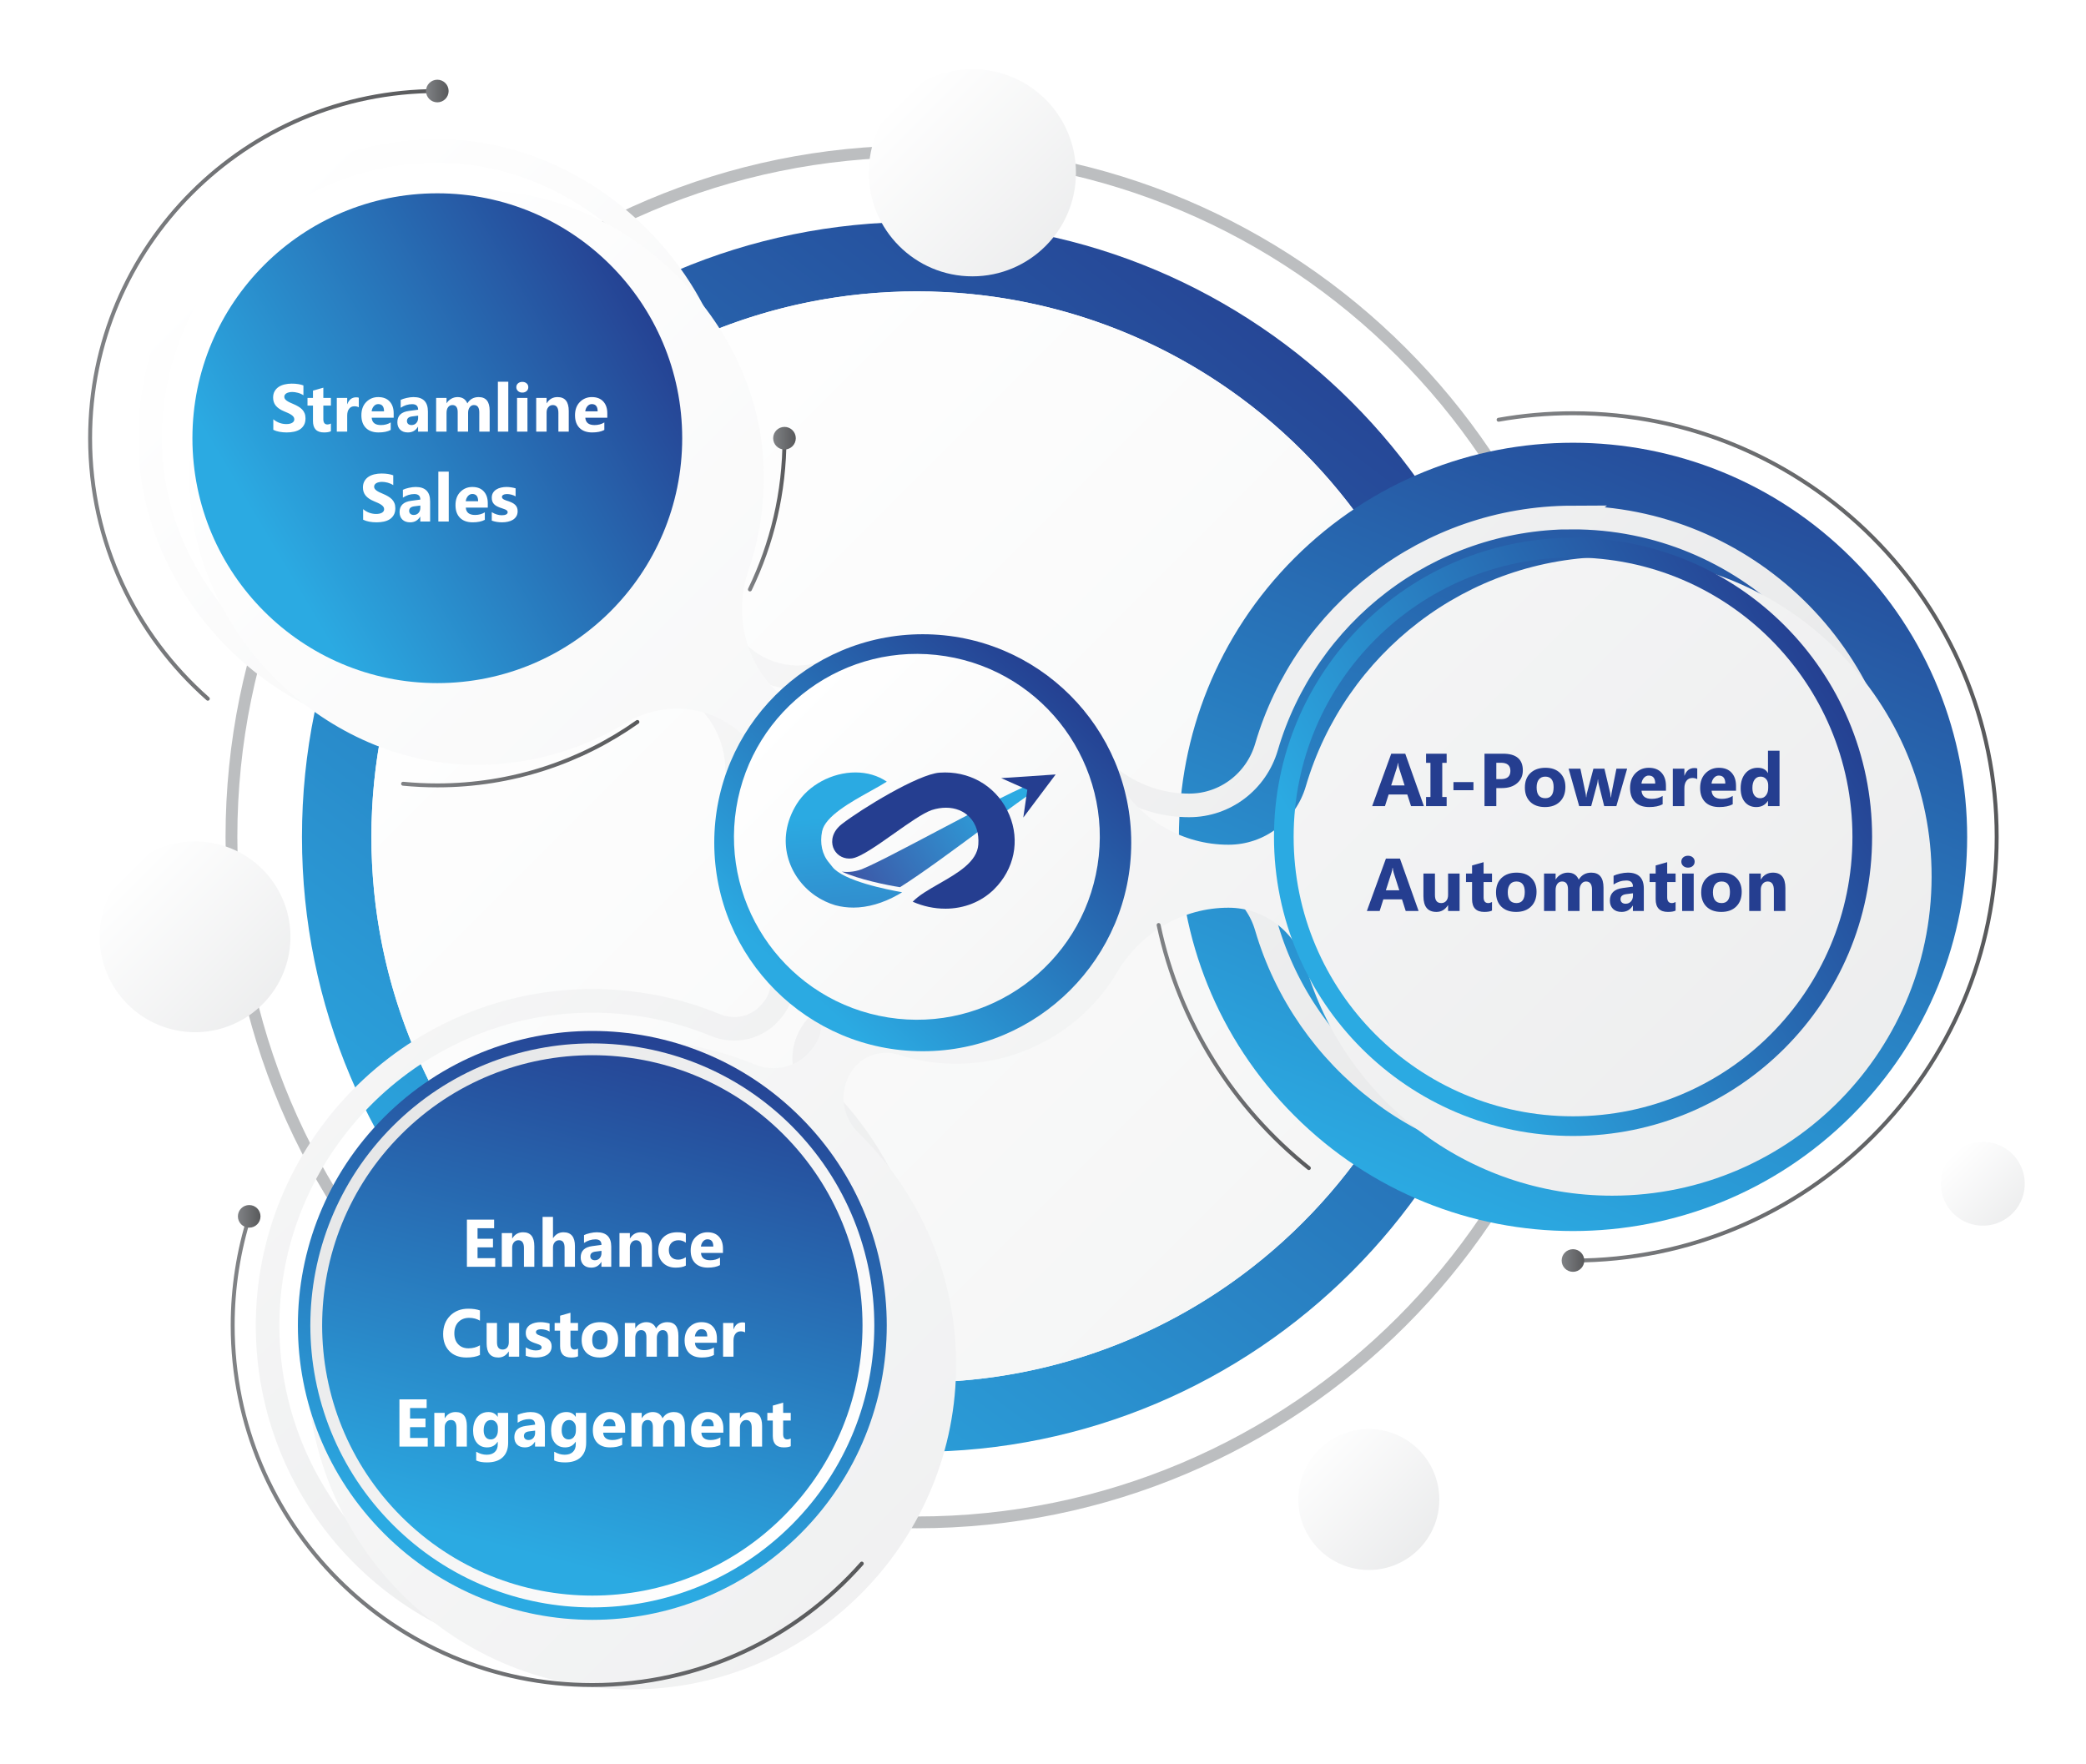 <svg width="557" height="471" viewBox="0 0 557 471" fill="none" xmlns="http://www.w3.org/2000/svg">
<g clip-path="url(#clip0_224_13605)">
<g filter="url(#filter0_d_224_13605)">
<path d="M536.317 313.595C537.27 307.483 533.089 301.755 526.978 300.802C520.866 299.848 515.138 304.029 514.184 310.141C513.231 316.252 517.412 321.98 523.524 322.934C529.635 323.888 535.363 319.706 536.317 313.595Z" fill="url(#paint0_linear_224_13605)"/>
</g>
<path d="M244.83 59.255C154.14 59.255 80.63 132.765 80.63 223.455C80.63 314.145 154.14 387.655 244.83 387.655C335.52 387.655 409.03 314.145 409.03 223.455C409.03 132.765 335.52 59.255 244.83 59.255ZM244.83 369.115C164.39 369.115 99.17 303.905 99.17 223.455C99.17 143.005 164.39 77.795 244.83 77.795C325.27 77.795 390.49 143.005 390.49 223.455C390.49 303.905 325.28 369.115 244.83 369.115Z" fill="url(#paint1_linear_224_13605)"/>
<path d="M244.83 406.485C345.915 406.485 427.86 324.54 427.86 223.455C427.86 122.37 345.915 40.425 244.83 40.425C143.746 40.425 61.8 122.37 61.8 223.455C61.8 324.54 143.746 406.485 244.83 406.485Z" stroke="url(#paint2_linear_224_13605)" stroke-width="3.15" stroke-miterlimit="10" stroke-linecap="round"/>
<g filter="url(#filter1_d_224_13605)">
<path d="M347.829 326.457C404.713 269.573 404.713 177.346 347.829 120.463C290.946 63.579 198.719 63.579 141.835 120.463C84.951 177.346 84.951 269.573 141.835 326.457C198.719 383.341 290.946 383.341 347.829 326.457Z" fill="url(#paint3_linear_224_13605)"/>
</g>
<g filter="url(#filter2_d_224_13605)">
<path d="M494.443 297.871C535.542 256.772 535.542 190.137 494.443 149.039C453.344 107.94 386.71 107.94 345.611 149.039C304.512 190.137 304.512 256.772 345.611 297.871C386.71 338.969 453.344 338.969 494.443 297.871Z" fill="url(#paint4_linear_224_13605)"/>
</g>
<path d="M419.71 138.165C381.09 138.305 348.53 164.125 338.18 199.435C335.48 208.645 327.15 215.045 317.55 215.045H317.49C305.3 215.045 294.13 208.495 287.9 198.015C279.65 184.125 264.87 174.485 247.89 173.475C238.79 172.935 230.17 174.825 222.63 178.565C214.07 182.815 203.72 180.935 196.96 174.185L196.55 173.775C188.17 165.395 185.53 152.995 189.36 141.775C192.42 132.815 193.86 123.095 193.35 112.985C191.4 74.825 157.66 41.685 119.47 40.365C75.04 38.835 38.69 75.115 40.11 119.525C41.35 158.405 75.23 192.345 114.1 193.655C129.66 194.185 144.23 190.065 156.52 182.595C165.99 176.835 178.02 177.505 186.54 184.585L187.14 185.085C194.94 191.575 198.47 201.925 196.11 211.795C194.97 216.565 194.51 221.595 194.85 226.785C195.55 237.615 199.76 247.565 206.36 255.475C209.72 259.495 209.73 265.345 206.43 269.415L205.96 269.995C202.38 274.415 196.33 275.875 191.07 273.715C180.55 269.385 168.99 267.065 156.86 267.245C109.47 267.925 71.11 307.165 71.45 354.555C71.8 402.675 111.37 441.475 159.78 440.565C206.06 439.705 243.84 401.985 244.78 355.705C245.29 330.695 235.19 308.055 218.69 291.935C214.61 287.945 213.53 281.815 216.18 276.755L216.32 276.495C218.81 271.745 224.35 269.485 229.46 271.135C232.91 272.245 236.52 272.995 240.24 273.325C260.45 275.115 278.45 264.885 287.88 248.975C294.12 238.465 305.29 231.865 317.52 231.865C327.14 231.865 335.46 238.305 338.16 247.535C348.55 282.915 381.25 308.755 419.99 308.755C467.78 308.755 506.38 269.455 505.25 221.415C504.16 175.265 465.83 138.025 419.67 138.195L419.71 138.165Z" stroke="url(#paint5_linear_224_13605)" stroke-width="6.3" stroke-miterlimit="10"/>
<g filter="url(#filter3_d_224_13605)">
<path d="M419.71 138.165C381.09 138.305 348.53 164.125 338.18 199.435C335.48 208.645 327.15 215.045 317.55 215.045H317.49C305.3 215.045 294.13 208.495 287.9 198.015C279.65 184.125 264.87 174.485 247.89 173.475C238.79 172.935 230.17 174.825 222.63 178.565C214.07 182.815 203.72 180.935 196.96 174.185L196.55 173.775C188.17 165.395 185.53 152.995 189.36 141.775C192.42 132.815 193.86 123.095 193.35 112.985C191.4 74.825 157.66 41.685 119.47 40.365C75.04 38.835 38.69 75.115 40.11 119.525C41.35 158.405 75.23 192.345 114.1 193.655C129.66 194.185 144.23 190.065 156.52 182.595C165.99 176.835 178.02 177.505 186.54 184.585L187.14 185.085C194.94 191.575 198.47 201.925 196.11 211.795C194.97 216.565 194.51 221.595 194.85 226.785C195.55 237.615 199.76 247.565 206.36 255.475C209.72 259.495 209.73 265.345 206.43 269.415L205.96 269.995C202.38 274.415 196.33 275.875 191.07 273.715C180.55 269.385 168.99 267.065 156.86 267.245C109.47 267.925 71.11 307.165 71.45 354.555C71.8 402.675 111.37 441.475 159.78 440.565C206.06 439.705 243.84 401.985 244.78 355.705C245.29 330.695 235.19 308.055 218.69 291.935C214.61 287.945 213.53 281.815 216.18 276.755L216.32 276.495C218.81 271.745 224.35 269.485 229.46 271.135C232.91 272.245 236.52 272.995 240.24 273.325C260.45 275.115 278.45 264.885 287.88 248.975C294.12 238.465 305.29 231.865 317.52 231.865C327.14 231.865 335.46 238.305 338.16 247.535C348.55 282.915 381.25 308.755 419.99 308.755C467.78 308.755 506.38 269.455 505.25 221.415C504.16 175.265 465.83 138.025 419.67 138.195L419.71 138.165Z" fill="url(#paint6_linear_224_13605)"/>
</g>
<g filter="url(#filter4_d_224_13605)">
<path d="M213.755 409.482C244.458 378.779 244.458 329 213.755 298.297C183.052 267.594 133.272 267.594 102.569 298.297C71.866 329 71.866 378.779 102.569 409.482C133.272 440.185 183.052 440.185 213.755 409.482Z" fill="url(#paint7_linear_224_13605)"/>
</g>
<g filter="url(#filter5_d_224_13605)">
<path d="M210.29 406.018C239.079 377.228 239.079 330.551 210.29 301.762C181.501 272.972 134.824 272.972 106.034 301.762C77.245 330.551 77.245 377.228 106.034 406.018C134.824 434.807 181.501 434.807 210.29 406.018Z" stroke="url(#paint8_linear_224_13605)" stroke-width="3.15" stroke-miterlimit="10"/>
</g>
<g filter="url(#filter6_d_224_13605)">
<path d="M116.77 182.395C152.884 182.395 182.16 153.119 182.16 117.005C182.16 80.891 152.884 51.615 116.77 51.615C80.656 51.615 51.38 80.891 51.38 117.005C51.38 153.119 80.656 182.395 116.77 182.395Z" fill="url(#paint9_linear_224_13605)"/>
</g>
<g filter="url(#filter7_d_224_13605)">
<path d="M420.03 300.685C462.683 300.685 497.26 266.108 497.26 223.455C497.26 180.802 462.683 146.225 420.03 146.225C377.377 146.225 342.8 180.802 342.8 223.455C342.8 266.108 377.377 300.685 420.03 300.685Z" stroke="url(#paint10_linear_224_13605)" stroke-width="5.25" stroke-miterlimit="10"/>
</g>
<g filter="url(#filter8_d_224_13605)">
<path d="M244.83 279.125C275.576 279.125 300.5 254.201 300.5 223.455C300.5 192.709 275.576 167.785 244.83 167.785C214.084 167.785 189.16 192.709 189.16 223.455C189.16 254.201 214.084 279.125 244.83 279.125Z" fill="url(#paint11_linear_224_13605)"/>
</g>
<path d="M293.063 231.076C297.283 204.435 279.106 179.417 252.465 175.198C225.823 170.978 200.805 189.154 196.586 215.796C192.366 242.437 210.543 267.455 237.184 271.675C263.826 275.895 288.843 257.718 293.063 231.076Z" fill="url(#paint12_linear_224_13605)"/>
<g filter="url(#filter9_d_224_13605)">
<path d="M71.624 250.733C74.856 237.043 66.377 223.325 52.686 220.094C38.996 216.862 25.278 225.341 22.047 239.032C18.815 252.722 27.294 266.44 40.985 269.672C54.675 272.903 68.393 264.424 71.624 250.733Z" fill="url(#paint13_linear_224_13605)"/>
</g>
<g filter="url(#filter10_d_224_13605)">
<path d="M361.62 415.315C372.014 415.315 380.44 406.889 380.44 396.495C380.44 386.101 372.014 377.675 361.62 377.675C351.226 377.675 342.8 386.101 342.8 396.495C342.8 406.889 351.226 415.315 361.62 415.315Z" fill="url(#paint14_linear_224_13605)"/>
</g>
<g filter="url(#filter11_d_224_13605)">
<path d="M253.94 68.085C269.216 68.085 281.6 55.701 281.6 40.425C281.6 25.149 269.216 12.765 253.94 12.765C238.664 12.765 226.28 25.149 226.28 40.425C226.28 55.701 238.664 68.085 253.94 68.085Z" fill="url(#paint15_linear_224_13605)"/>
</g>
<path d="M240.323 236.886C236.794 236.34 229.416 234.835 224.765 232.722C225.216 232.785 225.674 232.822 226.147 232.822C227.178 232.822 228.246 232.664 229.315 232.355C231.77 231.647 240.658 226.954 250.072 221.988C261.101 216.167 274.831 208.925 277.096 208.82C278.063 208.778 278.823 208.684 279.387 208.605C279.084 208.935 278.701 209.36 278.249 209.9C275.602 211.421 269.659 215.821 262.786 220.913C254.989 226.686 246.16 233.225 240.323 236.886Z" fill="url(#paint16_linear_224_13605)"/>
<path d="M274.316 210.87L267.336 207.761L281.88 206.785L273.237 218.291L274.316 210.87Z" fill="#253E90"/>
<path d="M252.405 242.623C249.455 242.623 246.463 241.983 243.709 240.766C245.315 239.072 247.962 237.557 250.747 235.958C255.744 233.089 260.91 230.126 261.229 225.485C261.431 222.533 260.639 220.021 258.933 218.217C257.375 216.571 255.127 215.663 252.602 215.663C251.369 215.663 250.083 215.873 248.78 216.293C246.372 217.153 242.694 219.754 238.798 222.507C234.359 225.643 229.772 228.889 227.492 229.193C227.252 229.224 227.013 229.24 226.779 229.24C224.797 229.24 223.101 228.06 222.458 226.23C221.873 224.557 222.181 222.051 224.802 220.021C229.958 216.025 245.155 206.701 250.88 206.303C251.369 206.266 251.869 206.25 252.352 206.25C259.996 206.25 266.571 210.587 269.505 217.572C272.408 224.484 270.845 232.098 265.428 237.452C262.048 240.787 257.423 242.628 252.405 242.628V242.623Z" fill="#253E90"/>
<g filter="url(#filter12_d_224_13605)">
<path d="M225.897 242.329C224.281 242.329 222.697 242.124 221.187 241.721L221.166 241.71H221.129C219.242 241.144 217.445 240.294 215.803 239.172C215.75 239.13 215.718 239.109 215.702 239.099C208.749 234.269 204.837 224.326 210.822 214.672C213.948 209.633 220.247 206.245 226.503 206.245C229.623 206.245 232.504 207.095 234.875 208.705C233.759 209.423 232.281 210.246 230.622 211.169C225.195 214.184 218.439 217.939 217.599 221.94C216.935 225.102 217.599 228.16 219.439 230.325C219.646 230.572 219.843 230.824 220.045 231.081L220.358 231.484C223.335 235.218 234.912 237.525 238.968 238.233C238.59 238.464 238.234 238.679 237.889 238.884C233.812 241.17 229.767 242.334 225.892 242.334L225.897 242.329Z" fill="url(#paint17_linear_224_13605)"/>
</g>
<g filter="url(#filter13_d_224_13605)">
<path d="M230.11 417.485C212.52 437.375 186.8 449.915 158.16 449.915C105.13 449.915 62.13 406.925 62.13 353.885C62.13 343.735 63.7 333.955 66.62 324.765" stroke="url(#paint18_linear_224_13605)" stroke-width="1.05" stroke-miterlimit="10" stroke-linecap="round"/>
</g>
<path d="M66.54 327.795C68.208 327.795 69.56 326.443 69.56 324.775C69.56 323.107 68.208 321.755 66.54 321.755C64.872 321.755 63.52 323.107 63.52 324.775C63.52 326.443 64.872 327.795 66.54 327.795Z" fill="url(#paint19_linear_224_13605)"/>
<g filter="url(#filter14_d_224_13605)">
<path d="M55.49 186.565C36.22 169.575 24.06 144.705 24.06 117.005C24.06 65.805 65.56 24.305 116.76 24.305" stroke="url(#paint20_linear_224_13605)" stroke-width="1.05" stroke-miterlimit="10" stroke-linecap="round"/>
</g>
<g filter="url(#filter15_d_224_13605)">
<path d="M209.47 117.005C209.47 131.485 206.15 145.185 200.24 157.385" stroke="url(#paint21_linear_224_13605)" stroke-width="1.05" stroke-miterlimit="10" stroke-linecap="round"/>
</g>
<g filter="url(#filter16_d_224_13605)">
<path d="M170.2 192.765C155.1 203.435 136.66 209.705 116.77 209.705C113.69 209.705 110.64 209.555 107.63 209.265" stroke="url(#paint22_linear_224_13605)" stroke-width="1.05" stroke-miterlimit="10" stroke-linecap="round"/>
</g>
<path d="M116.77 27.325C118.438 27.325 119.79 25.973 119.79 24.305C119.79 22.637 118.438 21.285 116.77 21.285C115.102 21.285 113.75 22.637 113.75 24.305C113.75 25.973 115.102 27.325 116.77 27.325Z" fill="url(#paint23_linear_224_13605)"/>
<path d="M212.49 117.005C212.49 118.675 211.14 120.025 209.47 120.025C207.8 120.025 206.45 118.675 206.45 117.005C206.45 115.335 207.8 113.985 209.47 113.985C211.14 113.985 212.49 115.335 212.49 117.005Z" fill="url(#paint24_linear_224_13605)"/>
<g filter="url(#filter17_d_224_13605)">
<path d="M349.49 311.885C329.39 295.835 314.89 273.065 309.37 246.985" stroke="url(#paint25_linear_224_13605)" stroke-width="1.05" stroke-miterlimit="10" stroke-linecap="round"/>
</g>
<g filter="url(#filter18_d_224_13605)">
<path d="M400.15 112.075C406.6 110.935 413.24 110.335 420.03 110.335C482.5 110.335 533.15 160.975 533.15 223.455C533.15 285.935 482.51 336.575 420.03 336.575" stroke="url(#paint26_linear_224_13605)" stroke-width="1.05" stroke-miterlimit="10" stroke-linecap="round"/>
</g>
<path d="M423.03 336.565C423.03 338.235 421.68 339.585 420.01 339.585C418.34 339.585 416.99 338.235 416.99 336.565C416.99 334.895 418.34 333.545 420.01 333.545C421.68 333.545 423.03 334.895 423.03 336.565Z" fill="url(#paint27_linear_224_13605)"/>
<path d="M132.232 338.245H124.674V325.642H131.942V327.953H127.513V330.757H131.635V333.06H127.513V335.942H132.232V338.245ZM142.674 338.245H139.905V333.244C139.905 331.85 139.407 331.152 138.411 331.152C137.931 331.152 137.535 331.337 137.225 331.706C136.914 332.075 136.759 332.544 136.759 333.112V338.245H133.981V329.245H136.759V330.669H136.794C137.456 329.573 138.42 329.025 139.686 329.025C141.678 329.025 142.674 330.262 142.674 332.734V338.245ZM153.52 338.245H150.751V333.13C150.751 331.812 150.271 331.152 149.31 331.152C148.817 331.152 148.419 331.337 148.114 331.706C147.81 332.075 147.657 332.544 147.657 333.112V338.245H144.88V324.921H147.657V330.581H147.692C148.372 329.544 149.295 329.025 150.461 329.025C152.5 329.025 153.52 330.256 153.52 332.717V338.245ZM163.214 338.245H160.586V336.953H160.551C159.947 337.961 159.054 338.465 157.87 338.465C156.997 338.465 156.309 338.219 155.805 337.727C155.307 337.229 155.058 336.566 155.058 335.74C155.058 333.994 156.092 332.986 158.16 332.717L160.604 332.392C160.604 331.407 160.07 330.915 159.004 330.915C157.932 330.915 156.912 331.234 155.945 331.873V329.781C156.332 329.582 156.859 329.406 157.527 329.254C158.201 329.102 158.813 329.025 159.364 329.025C161.931 329.025 163.214 330.306 163.214 332.866V338.245ZM160.604 334.589V333.982L158.969 334.193C158.066 334.311 157.615 334.718 157.615 335.415C157.615 335.731 157.724 335.992 157.94 336.197C158.163 336.396 158.462 336.496 158.837 336.496C159.358 336.496 159.783 336.317 160.111 335.96C160.439 335.597 160.604 335.14 160.604 334.589ZM174.104 338.245H171.335V333.244C171.335 331.85 170.837 331.152 169.841 331.152C169.36 331.152 168.965 331.337 168.654 331.706C168.344 332.075 168.188 332.544 168.188 333.112V338.245H165.411V329.245H168.188V330.669H168.224C168.886 329.573 169.85 329.025 171.115 329.025C173.107 329.025 174.104 330.262 174.104 332.734V338.245ZM183.13 337.92C182.503 338.283 181.598 338.465 180.414 338.465C179.031 338.465 177.912 338.046 177.057 337.208C176.201 336.37 175.773 335.289 175.773 333.965C175.773 332.436 176.23 331.231 177.145 330.353C178.064 329.468 179.292 329.025 180.827 329.025C181.888 329.025 182.655 329.166 183.13 329.447V331.803C182.55 331.369 181.902 331.152 181.188 331.152C180.391 331.152 179.758 331.387 179.289 331.855C178.826 332.318 178.595 332.96 178.595 333.78C178.595 334.577 178.817 335.204 179.263 335.661C179.708 336.112 180.32 336.338 181.1 336.338C181.791 336.338 182.468 336.121 183.13 335.688V337.92ZM193.044 334.536H187.173C187.267 335.843 188.09 336.496 189.643 336.496C190.633 336.496 191.503 336.262 192.253 335.793V337.797C191.421 338.242 190.34 338.465 189.01 338.465C187.557 338.465 186.429 338.063 185.626 337.261C184.823 336.452 184.422 335.327 184.422 333.886C184.422 332.392 184.855 331.208 185.723 330.335C186.59 329.462 187.656 329.025 188.922 329.025C190.234 329.025 191.248 329.415 191.963 330.194C192.684 330.974 193.044 332.031 193.044 333.367V334.536ZM190.469 332.831C190.469 331.542 189.947 330.897 188.904 330.897C188.459 330.897 188.072 331.082 187.744 331.451C187.422 331.82 187.226 332.28 187.155 332.831H190.469ZM128.154 361.797C127.234 362.242 126.033 362.465 124.551 362.465C122.617 362.465 121.097 361.896 119.989 360.76C118.882 359.623 118.328 358.108 118.328 356.216C118.328 354.2 118.949 352.565 120.191 351.312C121.439 350.058 123.057 349.431 125.043 349.431C126.273 349.431 127.311 349.586 128.154 349.896V352.63C127.311 352.126 126.35 351.874 125.271 351.874C124.088 351.874 123.133 352.246 122.406 352.99C121.68 353.734 121.316 354.742 121.316 356.014C121.316 357.232 121.659 358.205 122.345 358.932C123.03 359.652 123.953 360.013 125.113 360.013C126.221 360.013 127.234 359.743 128.154 359.204V361.797ZM138.631 362.245H135.862V360.874H135.818C135.133 361.935 134.216 362.465 133.067 362.465C130.981 362.465 129.938 361.202 129.938 358.677V353.245H132.707V358.431C132.707 359.702 133.211 360.338 134.219 360.338C134.717 360.338 135.115 360.165 135.414 359.819C135.713 359.468 135.862 358.993 135.862 358.396V353.245H138.631V362.245ZM140.389 362.008V359.758C140.846 360.033 141.3 360.238 141.751 360.373C142.208 360.508 142.639 360.575 143.043 360.575C143.535 360.575 143.922 360.508 144.203 360.373C144.49 360.238 144.634 360.033 144.634 359.758C144.634 359.582 144.569 359.436 144.44 359.318C144.312 359.201 144.145 359.099 143.939 359.011C143.74 358.923 143.521 358.844 143.28 358.773C143.04 358.703 142.809 358.624 142.586 358.536C142.229 358.401 141.912 358.258 141.637 358.105C141.367 357.947 141.139 357.766 140.951 357.561C140.77 357.355 140.629 357.118 140.529 356.849C140.436 356.579 140.389 356.26 140.389 355.891C140.389 355.387 140.497 354.953 140.714 354.59C140.937 354.227 141.229 353.931 141.593 353.702C141.962 353.468 142.381 353.298 142.85 353.192C143.324 353.081 143.816 353.025 144.326 353.025C144.725 353.025 145.129 353.058 145.539 353.122C145.949 353.181 146.354 353.269 146.752 353.386V355.53C146.4 355.325 146.022 355.173 145.618 355.073C145.22 354.968 144.827 354.915 144.44 354.915C144.259 354.915 144.086 354.933 143.922 354.968C143.764 354.997 143.623 355.044 143.5 355.108C143.377 355.167 143.28 355.246 143.21 355.346C143.14 355.439 143.104 355.548 143.104 355.671C143.104 355.835 143.157 355.976 143.263 356.093C143.368 356.21 143.506 356.312 143.676 356.4C143.846 356.482 144.033 356.559 144.238 356.629C144.449 356.693 144.657 356.761 144.862 356.831C145.231 356.96 145.565 357.101 145.864 357.253C146.163 357.405 146.418 357.584 146.629 357.789C146.846 357.994 147.01 358.234 147.121 358.51C147.238 358.785 147.297 359.113 147.297 359.494C147.297 360.027 147.18 360.484 146.945 360.865C146.717 361.24 146.409 361.548 146.022 361.788C145.642 362.022 145.199 362.192 144.695 362.298C144.197 362.409 143.679 362.465 143.14 362.465C142.149 362.465 141.232 362.312 140.389 362.008ZM154.346 362.14C153.936 362.356 153.317 362.465 152.491 362.465C150.534 362.465 149.556 361.448 149.556 359.415V355.293H148.097V353.245H149.556V351.303L152.324 350.512V353.245H154.346V355.293H152.324V358.932C152.324 359.869 152.696 360.338 153.44 360.338C153.733 360.338 154.035 360.253 154.346 360.083V362.14ZM160.138 362.465C158.638 362.465 157.457 362.046 156.596 361.208C155.74 360.364 155.312 359.222 155.312 357.78C155.312 356.292 155.758 355.129 156.648 354.291C157.539 353.447 158.743 353.025 160.261 353.025C161.755 353.025 162.927 353.447 163.776 354.291C164.626 355.129 165.051 356.239 165.051 357.622C165.051 359.116 164.611 360.297 163.732 361.164C162.859 362.031 161.661 362.465 160.138 362.465ZM160.208 355.152C159.552 355.152 159.042 355.378 158.679 355.829C158.315 356.28 158.134 356.919 158.134 357.745C158.134 359.474 158.831 360.338 160.226 360.338C161.556 360.338 162.221 359.45 162.221 357.675C162.221 355.993 161.55 355.152 160.208 355.152ZM181.144 362.245H178.375V357.112C178.375 355.806 177.895 355.152 176.934 355.152C176.477 355.152 176.104 355.349 175.817 355.741C175.53 356.134 175.387 356.623 175.387 357.209V362.245H172.609V357.06C172.609 355.788 172.138 355.152 171.194 355.152C170.72 355.152 170.339 355.34 170.052 355.715C169.771 356.09 169.63 356.6 169.63 357.244V362.245H166.853V353.245H169.63V354.651H169.665C169.952 354.171 170.354 353.781 170.869 353.482C171.391 353.178 171.959 353.025 172.574 353.025C173.846 353.025 174.716 353.585 175.185 354.704C175.87 353.585 176.878 353.025 178.208 353.025C180.165 353.025 181.144 354.232 181.144 356.646V362.245ZM191.427 358.536H185.556C185.649 359.843 186.473 360.496 188.025 360.496C189.016 360.496 189.886 360.262 190.636 359.793V361.797C189.804 362.242 188.723 362.465 187.393 362.465C185.939 362.465 184.812 362.063 184.009 361.261C183.206 360.452 182.805 359.327 182.805 357.886C182.805 356.392 183.238 355.208 184.105 354.335C184.973 353.462 186.039 353.025 187.305 353.025C188.617 353.025 189.631 353.415 190.346 354.194C191.066 354.974 191.427 356.031 191.427 357.367V358.536ZM188.852 356.831C188.852 355.542 188.33 354.897 187.287 354.897C186.842 354.897 186.455 355.082 186.127 355.451C185.805 355.82 185.608 356.28 185.538 356.831H188.852ZM198.95 355.75C198.616 355.568 198.227 355.478 197.781 355.478C197.178 355.478 196.706 355.7 196.366 356.146C196.026 356.585 195.856 357.186 195.856 357.947V362.245H193.079V353.245H195.856V354.915H195.892C196.331 353.696 197.122 353.087 198.265 353.087C198.558 353.087 198.786 353.122 198.95 353.192V355.75ZM114.215 386.245H106.656V373.642H113.925V375.953H109.495V378.757H113.617V381.06H109.495V383.942H114.215V386.245ZM124.656 386.245H121.888V381.244C121.888 379.85 121.39 379.152 120.394 379.152C119.913 379.152 119.518 379.337 119.207 379.706C118.896 380.075 118.741 380.544 118.741 381.112V386.245H115.964V377.245H118.741V378.669H118.776C119.438 377.573 120.402 377.025 121.668 377.025C123.66 377.025 124.656 378.262 124.656 380.734V386.245ZM135.687 385.217C135.687 386.887 135.203 388.179 134.236 389.093C133.27 390.013 131.869 390.473 130.035 390.473C128.822 390.473 127.861 390.3 127.152 389.954V387.616C128.078 388.155 129.013 388.425 129.956 388.425C130.894 388.425 131.62 388.176 132.136 387.678C132.651 387.186 132.909 386.515 132.909 385.665V384.953H132.874C132.241 385.961 131.307 386.465 130.07 386.465C128.922 386.465 128.011 386.061 127.337 385.252C126.663 384.443 126.326 383.359 126.326 382C126.326 380.477 126.701 379.267 127.451 378.37C128.201 377.474 129.188 377.025 130.413 377.025C131.509 377.025 132.329 377.447 132.874 378.291H132.909V377.245H135.687V385.217ZM132.944 381.921V381.209C132.944 380.641 132.774 380.157 132.435 379.759C132.101 379.354 131.664 379.152 131.125 379.152C130.51 379.152 130.026 379.393 129.675 379.873C129.323 380.354 129.147 381.03 129.147 381.903C129.147 382.653 129.314 383.248 129.648 383.688C129.982 384.121 130.439 384.338 131.02 384.338C131.594 384.338 132.057 384.118 132.408 383.679C132.766 383.233 132.944 382.647 132.944 381.921ZM145.495 386.245H142.867V384.953H142.832C142.229 385.961 141.335 386.465 140.151 386.465C139.278 386.465 138.59 386.219 138.086 385.727C137.588 385.229 137.339 384.566 137.339 383.74C137.339 381.994 138.373 380.986 140.441 380.717L142.885 380.392C142.885 379.407 142.352 378.915 141.285 378.915C140.213 378.915 139.193 379.234 138.227 379.873V377.781C138.613 377.582 139.141 377.406 139.809 377.254C140.482 377.102 141.095 377.025 141.646 377.025C144.212 377.025 145.495 378.306 145.495 380.866V386.245ZM142.885 382.589V381.982L141.25 382.193C140.348 382.311 139.896 382.718 139.896 383.415C139.896 383.731 140.005 383.992 140.222 384.197C140.444 384.396 140.743 384.496 141.118 384.496C141.64 384.496 142.064 384.317 142.393 383.96C142.721 383.597 142.885 383.14 142.885 382.589ZM156.517 385.217C156.517 386.887 156.033 388.179 155.066 389.093C154.1 390.013 152.699 390.473 150.865 390.473C149.652 390.473 148.691 390.3 147.982 389.954V387.616C148.908 388.155 149.843 388.425 150.786 388.425C151.724 388.425 152.45 388.176 152.966 387.678C153.481 387.186 153.739 386.515 153.739 385.665V384.953H153.704C153.071 385.961 152.137 386.465 150.9 386.465C149.752 386.465 148.841 386.061 148.167 385.252C147.493 384.443 147.156 383.359 147.156 382C147.156 380.477 147.531 379.267 148.281 378.37C149.031 377.474 150.019 377.025 151.243 377.025C152.339 377.025 153.159 377.447 153.704 378.291H153.739V377.245H156.517V385.217ZM153.774 381.921V381.209C153.774 380.641 153.604 380.157 153.265 379.759C152.931 379.354 152.494 379.152 151.955 379.152C151.34 379.152 150.856 379.393 150.505 379.873C150.153 380.354 149.978 381.03 149.978 381.903C149.978 382.653 150.145 383.248 150.479 383.688C150.812 384.121 151.27 384.338 151.85 384.338C152.424 384.338 152.887 384.118 153.238 383.679C153.596 383.233 153.774 382.647 153.774 381.921ZM166.923 382.536H161.052C161.146 383.843 161.969 384.496 163.521 384.496C164.512 384.496 165.382 384.262 166.132 383.793V385.797C165.3 386.242 164.219 386.465 162.889 386.465C161.436 386.465 160.308 386.063 159.505 385.261C158.702 384.452 158.301 383.327 158.301 381.886C158.301 380.392 158.734 379.208 159.602 378.335C160.469 377.462 161.535 377.025 162.801 377.025C164.113 377.025 165.127 377.415 165.842 378.194C166.562 378.974 166.923 380.031 166.923 381.367V382.536ZM164.348 380.831C164.348 379.542 163.826 378.897 162.783 378.897C162.338 378.897 161.951 379.082 161.623 379.451C161.301 379.82 161.104 380.28 161.034 380.831H164.348ZM182.866 386.245H180.098V381.112C180.098 379.806 179.617 379.152 178.656 379.152C178.199 379.152 177.827 379.349 177.54 379.741C177.253 380.134 177.109 380.623 177.109 381.209V386.245H174.332V381.06C174.332 379.788 173.86 379.152 172.917 379.152C172.442 379.152 172.062 379.34 171.774 379.715C171.493 380.09 171.353 380.6 171.353 381.244V386.245H168.575V377.245H171.353V378.651H171.388C171.675 378.171 172.076 377.781 172.592 377.482C173.113 377.178 173.682 377.025 174.297 377.025C175.568 377.025 176.438 377.585 176.907 378.704C177.593 377.585 178.601 377.025 179.931 377.025C181.888 377.025 182.866 378.232 182.866 380.646V386.245ZM193.149 382.536H187.278C187.372 383.843 188.195 384.496 189.748 384.496C190.738 384.496 191.608 384.262 192.358 383.793V385.797C191.526 386.242 190.445 386.465 189.115 386.465C187.662 386.465 186.534 386.063 185.731 385.261C184.929 384.452 184.527 383.327 184.527 381.886C184.527 380.392 184.961 379.208 185.828 378.335C186.695 377.462 187.762 377.025 189.027 377.025C190.34 377.025 191.354 377.415 192.068 378.194C192.789 378.974 193.149 380.031 193.149 381.367V382.536ZM190.574 380.831C190.574 379.542 190.053 378.897 189.01 378.897C188.564 378.897 188.178 379.082 187.85 379.451C187.527 379.82 187.331 380.28 187.261 380.831H190.574ZM203.494 386.245H200.726V381.244C200.726 379.85 200.228 379.152 199.231 379.152C198.751 379.152 198.355 379.337 198.045 379.706C197.734 380.075 197.579 380.544 197.579 381.112V386.245H194.802V377.245H197.579V378.669H197.614C198.276 377.573 199.24 377.025 200.506 377.025C202.498 377.025 203.494 378.262 203.494 380.734V386.245ZM211.141 386.14C210.73 386.356 210.112 386.465 209.286 386.465C207.329 386.465 206.351 385.448 206.351 383.415V379.293H204.892V377.245H206.351V375.303L209.119 374.512V377.245H211.141V379.293H209.119V382.932C209.119 383.869 209.491 384.338 210.235 384.338C210.528 384.338 210.83 384.253 211.141 384.083V386.14Z" fill="white"/>
<path d="M72.978 114.762V111.949C73.487 112.377 74.041 112.699 74.639 112.916C75.236 113.127 75.84 113.232 76.449 113.232C76.807 113.232 77.117 113.2 77.381 113.136C77.65 113.071 77.873 112.983 78.049 112.872C78.231 112.755 78.365 112.62 78.453 112.468C78.541 112.31 78.585 112.14 78.585 111.958C78.585 111.712 78.515 111.492 78.374 111.299C78.233 111.105 78.04 110.927 77.794 110.763C77.554 110.599 77.267 110.44 76.933 110.288C76.599 110.136 76.238 109.98 75.852 109.822C74.867 109.412 74.132 108.911 73.645 108.319C73.165 107.728 72.925 107.013 72.925 106.175C72.925 105.519 73.057 104.956 73.32 104.487C73.584 104.013 73.941 103.623 74.393 103.318C74.85 103.014 75.377 102.791 75.975 102.65C76.572 102.504 77.205 102.431 77.873 102.431C78.529 102.431 79.109 102.472 79.613 102.554C80.123 102.63 80.592 102.75 81.019 102.914V105.542C80.809 105.396 80.577 105.267 80.325 105.155C80.079 105.044 79.824 104.953 79.561 104.883C79.297 104.807 79.033 104.751 78.769 104.716C78.512 104.681 78.266 104.663 78.031 104.663C77.709 104.663 77.416 104.695 77.152 104.76C76.889 104.818 76.666 104.903 76.484 105.015C76.303 105.126 76.162 105.261 76.062 105.419C75.963 105.571 75.913 105.744 75.913 105.938C75.913 106.148 75.969 106.339 76.08 106.509C76.191 106.673 76.35 106.831 76.555 106.983C76.76 107.13 77.009 107.276 77.302 107.423C77.595 107.563 77.926 107.71 78.295 107.862C78.799 108.073 79.25 108.299 79.648 108.539C80.053 108.773 80.398 109.04 80.686 109.339C80.973 109.638 81.192 109.98 81.345 110.367C81.497 110.748 81.573 111.193 81.573 111.703C81.573 112.406 81.439 112.998 81.169 113.479C80.905 113.953 80.545 114.34 80.088 114.639C79.631 114.932 79.098 115.143 78.488 115.271C77.885 115.4 77.246 115.465 76.572 115.465C75.881 115.465 75.222 115.406 74.595 115.289C73.974 115.172 73.435 114.996 72.978 114.762ZM88.358 115.14C87.948 115.356 87.33 115.465 86.504 115.465C84.547 115.465 83.568 114.448 83.568 112.415V108.293H82.109V106.245H83.568V104.303L86.337 103.512V106.245H88.358V108.293H86.337V111.932C86.337 112.869 86.709 113.338 87.453 113.338C87.746 113.338 88.048 113.253 88.358 113.083V115.14ZM95.803 108.75C95.469 108.568 95.079 108.478 94.634 108.478C94.03 108.478 93.559 108.7 93.219 109.146C92.879 109.585 92.709 110.186 92.709 110.947V115.245H89.932V106.245H92.709V107.915H92.744C93.184 106.696 93.975 106.087 95.117 106.087C95.41 106.087 95.639 106.122 95.803 106.192V108.75ZM105.119 111.536H99.248C99.342 112.843 100.165 113.496 101.718 113.496C102.708 113.496 103.578 113.262 104.328 112.793V114.797C103.496 115.242 102.415 115.465 101.085 115.465C99.632 115.465 98.504 115.063 97.701 114.261C96.898 113.452 96.497 112.327 96.497 110.886C96.497 109.392 96.931 108.208 97.798 107.335C98.665 106.462 99.731 106.025 100.997 106.025C102.31 106.025 103.323 106.415 104.038 107.194C104.759 107.974 105.119 109.031 105.119 110.367V111.536ZM102.544 109.831C102.544 108.542 102.022 107.897 100.979 107.897C100.534 107.897 100.147 108.082 99.819 108.451C99.497 108.82 99.301 109.28 99.231 109.831H102.544ZM114.26 115.245H111.632V113.953H111.597C110.993 114.961 110.1 115.465 108.916 115.465C108.043 115.465 107.354 115.219 106.851 114.727C106.353 114.229 106.104 113.566 106.104 112.74C106.104 110.994 107.138 109.986 109.206 109.717L111.649 109.392C111.649 108.407 111.116 107.915 110.05 107.915C108.978 107.915 107.958 108.234 106.991 108.873V106.781C107.378 106.582 107.905 106.406 108.573 106.254C109.247 106.102 109.859 106.025 110.41 106.025C112.977 106.025 114.26 107.306 114.26 109.866V115.245ZM111.649 111.589V110.982L110.015 111.193C109.112 111.311 108.661 111.718 108.661 112.415C108.661 112.731 108.77 112.992 108.986 113.197C109.209 113.396 109.508 113.496 109.883 113.496C110.404 113.496 110.829 113.317 111.157 112.96C111.485 112.597 111.649 112.14 111.649 111.589ZM130.748 115.245H127.979V110.112C127.979 108.806 127.499 108.152 126.538 108.152C126.081 108.152 125.709 108.349 125.422 108.741C125.135 109.134 124.991 109.623 124.991 110.209V115.245H122.214V110.06C122.214 108.788 121.742 108.152 120.799 108.152C120.324 108.152 119.943 108.34 119.656 108.715C119.375 109.09 119.234 109.6 119.234 110.244V115.245H116.457V106.245H119.234V107.651H119.27C119.557 107.171 119.958 106.781 120.474 106.482C120.995 106.178 121.563 106.025 122.179 106.025C123.45 106.025 124.32 106.585 124.789 107.704C125.475 106.585 126.482 106.025 127.812 106.025C129.77 106.025 130.748 107.232 130.748 109.646V115.245ZM135.723 115.245H132.945V101.921H135.723V115.245ZM139.467 104.821C138.998 104.821 138.614 104.684 138.315 104.408C138.017 104.127 137.867 103.784 137.867 103.38C137.867 102.964 138.017 102.624 138.315 102.36C138.614 102.097 138.998 101.965 139.467 101.965C139.941 101.965 140.325 102.097 140.618 102.36C140.917 102.624 141.066 102.964 141.066 103.38C141.066 103.802 140.917 104.147 140.618 104.417C140.325 104.687 139.941 104.821 139.467 104.821ZM140.838 115.245H138.061V106.245H140.838V115.245ZM151.868 115.245H149.1V110.244C149.1 108.85 148.602 108.152 147.605 108.152C147.125 108.152 146.729 108.337 146.419 108.706C146.108 109.075 145.953 109.544 145.953 110.112V115.245H143.176V106.245H145.953V107.669H145.988C146.65 106.573 147.614 106.025 148.88 106.025C150.872 106.025 151.868 107.262 151.868 109.734V115.245ZM162.16 111.536H156.289C156.383 112.843 157.206 113.496 158.759 113.496C159.749 113.496 160.619 113.262 161.369 112.793V114.797C160.537 115.242 159.456 115.465 158.126 115.465C156.673 115.465 155.545 115.063 154.742 114.261C153.939 113.452 153.538 112.327 153.538 110.886C153.538 109.392 153.972 108.208 154.839 107.335C155.706 106.462 156.772 106.025 158.038 106.025C159.351 106.025 160.364 106.415 161.079 107.194C161.8 107.974 162.16 109.031 162.16 110.367V111.536ZM159.585 109.831C159.585 108.542 159.063 107.897 158.021 107.897C157.575 107.897 157.188 108.082 156.86 108.451C156.538 108.82 156.342 109.28 156.271 109.831H159.585ZM96.963 138.762V135.949C97.473 136.377 98.026 136.699 98.624 136.916C99.222 137.127 99.825 137.232 100.435 137.232C100.792 137.232 101.103 137.2 101.366 137.136C101.636 137.071 101.858 136.983 102.034 136.872C102.216 136.755 102.351 136.62 102.438 136.468C102.526 136.31 102.57 136.14 102.57 135.958C102.57 135.712 102.5 135.492 102.359 135.299C102.219 135.105 102.025 134.927 101.779 134.763C101.539 134.599 101.252 134.44 100.918 134.288C100.584 134.136 100.224 133.98 99.837 133.822C98.853 133.412 98.117 132.911 97.631 132.319C97.15 131.728 96.91 131.013 96.91 130.175C96.91 129.519 97.042 128.956 97.306 128.487C97.569 128.013 97.927 127.623 98.378 127.318C98.835 127.014 99.362 126.791 99.96 126.65C100.558 126.504 101.19 126.431 101.858 126.431C102.515 126.431 103.095 126.472 103.599 126.554C104.108 126.63 104.577 126.75 105.005 126.914V129.542C104.794 129.396 104.562 129.267 104.311 129.155C104.064 129.044 103.81 128.953 103.546 128.883C103.282 128.807 103.019 128.751 102.755 128.716C102.497 128.681 102.251 128.663 102.017 128.663C101.694 128.663 101.401 128.695 101.138 128.76C100.874 128.818 100.651 128.903 100.47 129.015C100.288 129.126 100.147 129.261 100.048 129.419C99.948 129.571 99.898 129.744 99.898 129.938C99.898 130.148 99.954 130.339 100.065 130.509C100.177 130.673 100.335 130.831 100.54 130.983C100.745 131.13 100.994 131.276 101.287 131.423C101.58 131.563 101.911 131.71 102.28 131.862C102.784 132.073 103.235 132.299 103.634 132.539C104.038 132.773 104.384 133.04 104.671 133.339C104.958 133.638 105.178 133.98 105.33 134.367C105.482 134.748 105.559 135.193 105.559 135.703C105.559 136.406 105.424 136.998 105.154 137.479C104.891 137.953 104.53 138.34 104.073 138.639C103.616 138.932 103.083 139.143 102.474 139.271C101.87 139.4 101.231 139.465 100.558 139.465C99.866 139.465 99.207 139.406 98.58 139.289C97.959 139.172 97.42 138.996 96.963 138.762ZM114.849 139.245H112.221V137.953H112.186C111.582 138.961 110.688 139.465 109.505 139.465C108.632 139.465 107.943 139.219 107.439 138.727C106.941 138.229 106.692 137.566 106.692 136.74C106.692 134.994 107.727 133.986 109.795 133.717L112.238 133.392C112.238 132.407 111.705 131.915 110.639 131.915C109.566 131.915 108.547 132.234 107.58 132.873V130.781C107.967 130.582 108.494 130.406 109.162 130.254C109.836 130.102 110.448 130.025 110.999 130.025C113.565 130.025 114.849 131.306 114.849 133.866V139.245ZM112.238 135.589V134.982L110.604 135.193C109.701 135.311 109.25 135.718 109.25 136.415C109.25 136.731 109.358 136.992 109.575 137.197C109.798 137.396 110.097 137.496 110.472 137.496C110.993 137.496 111.418 137.317 111.746 136.96C112.074 136.597 112.238 136.14 112.238 135.589ZM119.823 139.245H117.046V125.921H119.823V139.245ZM130.247 135.536H124.376C124.47 136.843 125.293 137.496 126.846 137.496C127.836 137.496 128.706 137.262 129.456 136.793V138.797C128.624 139.242 127.543 139.465 126.213 139.465C124.76 139.465 123.632 139.063 122.829 138.261C122.026 137.452 121.625 136.327 121.625 134.886C121.625 133.392 122.059 132.208 122.926 131.335C123.793 130.462 124.859 130.025 126.125 130.025C127.438 130.025 128.451 130.415 129.166 131.194C129.887 131.974 130.247 133.031 130.247 134.367V135.536ZM127.672 133.831C127.672 132.542 127.15 131.897 126.107 131.897C125.662 131.897 125.275 132.082 124.947 132.451C124.625 132.82 124.429 133.28 124.358 133.831H127.672ZM131.311 139.008V136.758C131.768 137.033 132.222 137.238 132.673 137.373C133.13 137.508 133.561 137.575 133.965 137.575C134.457 137.575 134.844 137.508 135.125 137.373C135.412 137.238 135.556 137.033 135.556 136.758C135.556 136.582 135.491 136.436 135.362 136.318C135.233 136.201 135.066 136.099 134.861 136.011C134.662 135.923 134.442 135.844 134.202 135.773C133.962 135.703 133.73 135.624 133.508 135.536C133.15 135.401 132.834 135.258 132.559 135.105C132.289 134.947 132.061 134.766 131.873 134.561C131.691 134.355 131.551 134.118 131.451 133.849C131.357 133.579 131.311 133.26 131.311 132.891C131.311 132.387 131.419 131.953 131.636 131.59C131.858 131.227 132.151 130.931 132.515 130.702C132.884 130.468 133.303 130.298 133.771 130.192C134.246 130.081 134.738 130.025 135.248 130.025C135.646 130.025 136.051 130.058 136.461 130.122C136.871 130.181 137.275 130.269 137.674 130.386V132.53C137.322 132.325 136.944 132.173 136.54 132.073C136.142 131.968 135.749 131.915 135.362 131.915C135.181 131.915 135.008 131.933 134.844 131.968C134.686 131.997 134.545 132.044 134.422 132.108C134.299 132.167 134.202 132.246 134.132 132.346C134.062 132.439 134.026 132.548 134.026 132.671C134.026 132.835 134.079 132.976 134.185 133.093C134.29 133.21 134.428 133.312 134.598 133.4C134.768 133.482 134.955 133.559 135.16 133.629C135.371 133.693 135.579 133.761 135.784 133.831C136.153 133.96 136.487 134.101 136.786 134.253C137.085 134.405 137.34 134.584 137.551 134.789C137.768 134.994 137.932 135.234 138.043 135.51C138.16 135.785 138.219 136.113 138.219 136.494C138.219 137.027 138.102 137.484 137.867 137.865C137.639 138.24 137.331 138.548 136.944 138.788C136.563 139.022 136.121 139.192 135.617 139.298C135.119 139.409 134.601 139.465 134.062 139.465C133.071 139.465 132.154 139.312 131.311 139.008Z" fill="white"/>
<path d="M380.208 215.245H376.771L375.774 212.13H370.794L369.808 215.245H366.39L371.487 201.241H375.228L380.208 215.245ZM375.052 209.708L373.548 205.001C373.437 204.649 373.359 204.229 373.313 203.741H373.235C373.203 204.151 373.121 204.558 372.991 204.962L371.468 209.708H375.052ZM386.282 201.241V203.683H385.11V212.804H386.282V215.245H380.784V212.804H381.956V203.683H380.784V201.241H386.282ZM393.44 210.987H388.099V208.829H393.44V210.987ZM399.544 210.421V215.245H396.39V201.241H401.331C404.86 201.241 406.624 202.729 406.624 205.704C406.624 207.11 406.116 208.25 405.101 209.122C404.091 209.988 402.741 210.421 401.048 210.421H399.544ZM399.544 203.663V208.028H400.784C402.464 208.028 403.304 207.293 403.304 205.821C403.304 204.382 402.464 203.663 400.784 203.663H399.544ZM412.532 215.489C410.866 215.489 409.554 215.024 408.597 214.093C407.646 213.155 407.171 211.886 407.171 210.284C407.171 208.631 407.666 207.338 408.655 206.407C409.645 205.47 410.983 205.001 412.669 205.001C414.329 205.001 415.631 205.47 416.575 206.407C417.519 207.338 417.991 208.572 417.991 210.108C417.991 211.769 417.503 213.08 416.526 214.044C415.556 215.007 414.225 215.489 412.532 215.489ZM412.61 207.364C411.881 207.364 411.315 207.615 410.911 208.116C410.507 208.618 410.306 209.327 410.306 210.245C410.306 212.166 411.08 213.126 412.63 213.126C414.108 213.126 414.847 212.14 414.847 210.167C414.847 208.299 414.101 207.364 412.61 207.364ZM434.476 205.245L431.595 215.245H428.353L426.878 209.386C426.78 208.995 426.725 208.569 426.712 208.106H426.653C426.608 208.614 426.543 209.028 426.458 209.347L424.876 215.245H421.673L418.851 205.245H421.995L423.372 211.769C423.437 212.075 423.486 212.446 423.519 212.882H423.577C423.61 212.426 423.668 212.042 423.753 211.729L425.472 205.245H428.411L429.954 211.769C429.993 211.931 430.039 212.309 430.091 212.901H430.159C430.192 212.524 430.244 212.146 430.315 211.769L431.614 205.245H434.476ZM444.837 211.124H438.313C438.418 212.576 439.332 213.302 441.058 213.302C442.158 213.302 443.125 213.041 443.958 212.521V214.747C443.034 215.242 441.832 215.489 440.354 215.489C438.74 215.489 437.487 215.043 436.595 214.151C435.703 213.253 435.257 212.003 435.257 210.401C435.257 208.741 435.739 207.426 436.702 206.456C437.666 205.486 438.851 205.001 440.257 205.001C441.715 205.001 442.841 205.434 443.636 206.3C444.437 207.166 444.837 208.341 444.837 209.825V211.124ZM441.976 209.229C441.976 207.797 441.396 207.081 440.237 207.081C439.743 207.081 439.313 207.286 438.948 207.696C438.59 208.106 438.372 208.618 438.294 209.229H441.976ZM453.196 208.028C452.825 207.826 452.392 207.726 451.897 207.726C451.227 207.726 450.703 207.973 450.325 208.468C449.948 208.956 449.759 209.623 449.759 210.47V215.245H446.673V205.245H449.759V207.101H449.798C450.286 205.746 451.165 205.069 452.435 205.069C452.76 205.069 453.014 205.108 453.196 205.187V208.028ZM463.548 211.124H457.024C457.129 212.576 458.043 213.302 459.769 213.302C460.869 213.302 461.836 213.041 462.669 212.521V214.747C461.744 215.242 460.543 215.489 459.065 215.489C457.451 215.489 456.198 215.043 455.306 214.151C454.414 213.253 453.968 212.003 453.968 210.401C453.968 208.741 454.45 207.426 455.413 206.456C456.377 205.486 457.562 205.001 458.968 205.001C460.426 205.001 461.552 205.434 462.347 206.3C463.147 207.166 463.548 208.341 463.548 209.825V211.124ZM460.687 209.229C460.687 207.797 460.107 207.081 458.948 207.081C458.453 207.081 458.024 207.286 457.659 207.696C457.301 208.106 457.083 208.618 457.005 209.229H460.687ZM475.169 215.245H472.083V213.868H472.044C471.341 214.949 470.309 215.489 468.948 215.489C467.698 215.489 466.692 215.05 465.931 214.171C465.169 213.285 464.788 212.052 464.788 210.47C464.788 208.816 465.208 207.491 466.048 206.495C466.888 205.499 467.988 205.001 469.349 205.001C470.638 205.001 471.536 205.463 472.044 206.388H472.083V200.44H475.169V215.245ZM472.142 210.382V209.63C472.142 208.979 471.953 208.438 471.575 208.009C471.198 207.579 470.706 207.364 470.101 207.364C469.417 207.364 468.883 207.634 468.499 208.175C468.115 208.709 467.923 209.444 467.923 210.382C467.923 211.261 468.108 211.938 468.479 212.413C468.851 212.888 469.365 213.126 470.022 213.126C470.647 213.126 471.155 212.875 471.546 212.374C471.943 211.873 472.142 211.209 472.142 210.382ZM378.792 243.245H375.354L374.358 240.13H369.378L368.392 243.245H364.974L370.071 229.241H373.812L378.792 243.245ZM373.636 237.708L372.132 233.001C372.021 232.649 371.943 232.229 371.897 231.741H371.819C371.787 232.151 371.705 232.558 371.575 232.962L370.052 237.708H373.636ZM389.739 243.245H386.663V241.722H386.614C385.853 242.9 384.834 243.489 383.558 243.489C381.24 243.489 380.081 242.086 380.081 239.28V233.245H383.157V239.007C383.157 240.42 383.717 241.126 384.837 241.126C385.39 241.126 385.833 240.934 386.165 240.55C386.497 240.159 386.663 239.632 386.663 238.968V233.245H389.739V243.245ZM398.392 243.128C397.936 243.369 397.249 243.489 396.331 243.489C394.157 243.489 393.069 242.36 393.069 240.101V235.521H391.448V233.245H393.069V231.087L396.146 230.208V233.245H398.392V235.521H396.146V239.563C396.146 240.605 396.559 241.126 397.386 241.126C397.711 241.126 398.047 241.032 398.392 240.843V243.128ZM404.827 243.489C403.16 243.489 401.849 243.024 400.892 242.093C399.941 241.155 399.466 239.886 399.466 238.284C399.466 236.631 399.961 235.338 400.95 234.407C401.94 233.47 403.278 233.001 404.964 233.001C406.624 233.001 407.926 233.47 408.87 234.407C409.814 235.338 410.286 236.572 410.286 238.108C410.286 239.769 409.798 241.08 408.821 242.044C407.851 243.007 406.52 243.489 404.827 243.489ZM404.905 235.364C404.176 235.364 403.61 235.615 403.206 236.116C402.802 236.618 402.601 237.327 402.601 238.245C402.601 240.166 403.375 241.126 404.925 241.126C406.403 241.126 407.142 240.14 407.142 238.167C407.142 236.299 406.396 235.364 404.905 235.364ZM428.167 243.245H425.091V237.542C425.091 236.09 424.557 235.364 423.489 235.364C422.981 235.364 422.568 235.582 422.249 236.019C421.93 236.455 421.771 236.998 421.771 237.649V243.245H418.685V237.483C418.685 236.071 418.16 235.364 417.112 235.364C416.585 235.364 416.162 235.573 415.843 235.989C415.53 236.406 415.374 236.972 415.374 237.688V243.245H412.288V233.245H415.374V234.808H415.413C415.732 234.274 416.178 233.841 416.751 233.509C417.33 233.17 417.962 233.001 418.646 233.001C420.058 233.001 421.025 233.623 421.546 234.866C422.308 233.623 423.427 233.001 424.905 233.001C427.08 233.001 428.167 234.342 428.167 237.024V243.245ZM438.929 243.245H436.009V241.81H435.97C435.299 242.929 434.306 243.489 432.991 243.489C432.021 243.489 431.256 243.216 430.696 242.669C430.143 242.116 429.866 241.38 429.866 240.462C429.866 238.522 431.015 237.402 433.313 237.103L436.028 236.741C436.028 235.647 435.436 235.101 434.251 235.101C433.06 235.101 431.927 235.455 430.853 236.165V233.841C431.282 233.619 431.868 233.424 432.61 233.255C433.359 233.086 434.039 233.001 434.651 233.001C437.503 233.001 438.929 234.424 438.929 237.269V243.245ZM436.028 239.183V238.509L434.212 238.743C433.209 238.873 432.708 239.326 432.708 240.101C432.708 240.452 432.828 240.742 433.069 240.97C433.317 241.191 433.649 241.302 434.065 241.302C434.645 241.302 435.117 241.103 435.481 240.706C435.846 240.302 436.028 239.795 436.028 239.183ZM447.415 243.128C446.959 243.369 446.272 243.489 445.354 243.489C443.18 243.489 442.093 242.36 442.093 240.101V235.521H440.472V233.245H442.093V231.087L445.169 230.208V233.245H447.415V235.521H445.169V239.563C445.169 240.605 445.582 241.126 446.409 241.126C446.735 241.126 447.07 241.032 447.415 240.843V243.128ZM450.726 231.663C450.205 231.663 449.778 231.51 449.446 231.204C449.114 230.892 448.948 230.511 448.948 230.062C448.948 229.599 449.114 229.222 449.446 228.929C449.778 228.636 450.205 228.489 450.726 228.489C451.253 228.489 451.679 228.636 452.005 228.929C452.337 229.222 452.503 229.599 452.503 230.062C452.503 230.53 452.337 230.914 452.005 231.214C451.679 231.513 451.253 231.663 450.726 231.663ZM452.249 243.245H449.163V233.245H452.249V243.245ZM459.612 243.489C457.946 243.489 456.634 243.024 455.677 242.093C454.726 241.155 454.251 239.886 454.251 238.284C454.251 236.631 454.746 235.338 455.735 234.407C456.725 233.47 458.063 233.001 459.749 233.001C461.409 233.001 462.711 233.47 463.655 234.407C464.599 235.338 465.071 236.572 465.071 238.108C465.071 239.769 464.583 241.08 463.606 242.044C462.636 243.007 461.305 243.489 459.612 243.489ZM459.69 235.364C458.961 235.364 458.395 235.615 457.991 236.116C457.588 236.618 457.386 237.327 457.386 238.245C457.386 240.166 458.16 241.126 459.71 241.126C461.188 241.126 461.927 240.14 461.927 238.167C461.927 236.299 461.181 235.364 459.69 235.364ZM476.731 243.245H473.655V237.688C473.655 236.139 473.102 235.364 471.995 235.364C471.461 235.364 471.022 235.569 470.677 235.979C470.332 236.39 470.159 236.91 470.159 237.542V243.245H467.073V233.245H470.159V234.827H470.198C470.934 233.61 472.005 233.001 473.411 233.001C475.625 233.001 476.731 234.375 476.731 237.122V243.245Z" fill="#253E90"/>
</g>
<defs>
<filter id="filter0_d_224_13605" x="509.849" y="296.466" width="39.203" height="39.203" filterUnits="userSpaceOnUse" color-interpolation-filters="sRGB">
<feFlood flood-opacity="0" result="BackgroundImageFix"/>
<feColorMatrix in="SourceAlpha" type="matrix" values="0 0 0 0 0 0 0 0 0 0 0 0 0 0 0 0 0 0 127 0" result="hardAlpha"/>
<feOffset dx="4.2" dy="4.2"/>
<feGaussianBlur stdDeviation="4.2"/>
<feColorMatrix type="matrix" values="0 0 0 0 0.682 0 0 0 0 0.808 0 0 0 0 0.808 0 0 0 0.75 0"/>
<feBlend mode="normal" in2="BackgroundImageFix" result="effect1_dropShadow_224_13605"/>
<feBlend mode="normal" in="SourceGraphic" in2="effect1_dropShadow_224_13605" result="shape"/>
</filter>
<filter id="filter1_d_224_13605" x="88.672" y="67.3" width="312.32" height="312.32" filterUnits="userSpaceOnUse" color-interpolation-filters="sRGB">
<feFlood flood-opacity="0" result="BackgroundImageFix"/>
<feColorMatrix in="SourceAlpha" type="matrix" values="0 0 0 0 0 0 0 0 0 0 0 0 0 0 0 0 0 0 127 0" result="hardAlpha"/>
<feOffset/>
<feGaussianBlur stdDeviation="5.25"/>
<feColorMatrix type="matrix" values="0 0 0 0 0.698 0 0 0 0 0.698 0 0 0 0 0.698 0 0 0 0.75 0"/>
<feBlend mode="normal" in2="BackgroundImageFix" result="effect1_dropShadow_224_13605"/>
<feBlend mode="normal" in="SourceGraphic" in2="effect1_dropShadow_224_13605" result="shape"/>
</filter>
<filter id="filter2_d_224_13605" x="300.847" y="104.275" width="238.36" height="238.36" filterUnits="userSpaceOnUse" color-interpolation-filters="sRGB">
<feFlood flood-opacity="0" result="BackgroundImageFix"/>
<feColorMatrix in="SourceAlpha" type="matrix" values="0 0 0 0 0 0 0 0 0 0 0 0 0 0 0 0 0 0 127 0" result="hardAlpha"/>
<feOffset/>
<feGaussianBlur stdDeviation="6.97"/>
<feColorMatrix type="matrix" values="0 0 0 0 0.698 0 0 0 0 0.698 0 0 0 0 0.698 0 0 0 0.75 0"/>
<feBlend mode="normal" in2="BackgroundImageFix" result="effect1_dropShadow_224_13605"/>
<feBlend mode="normal" in="SourceGraphic" in2="effect1_dropShadow_224_13605" result="shape"/>
</filter>
<filter id="filter3_d_224_13605" x="40.07" y="40.318" width="486.205" height="421.262" filterUnits="userSpaceOnUse" color-interpolation-filters="sRGB">
<feFlood flood-opacity="0" result="BackgroundImageFix"/>
<feColorMatrix in="SourceAlpha" type="matrix" values="0 0 0 0 0 0 0 0 0 0 0 0 0 0 0 0 0 0 127 0" result="hardAlpha"/>
<feOffset dx="10.5" dy="10.5"/>
<feGaussianBlur stdDeviation="5.25"/>
<feColorMatrix type="matrix" values="0 0 0 0 0.682 0 0 0 0 0.808 0 0 0 0 0.808 0 0 0 0.75 0"/>
<feBlend mode="normal" in2="BackgroundImageFix" result="effect1_dropShadow_224_13605"/>
<feBlend mode="normal" in="SourceGraphic" in2="effect1_dropShadow_224_13605" result="shape"/>
</filter>
<filter id="filter4_d_224_13605" x="69.122" y="264.85" width="178.08" height="178.08" filterUnits="userSpaceOnUse" color-interpolation-filters="sRGB">
<feFlood flood-opacity="0" result="BackgroundImageFix"/>
<feColorMatrix in="SourceAlpha" type="matrix" values="0 0 0 0 0 0 0 0 0 0 0 0 0 0 0 0 0 0 127 0" result="hardAlpha"/>
<feOffset/>
<feGaussianBlur stdDeviation="5.21"/>
<feColorMatrix type="matrix" values="0 0 0 0 0.698 0 0 0 0 0.698 0 0 0 0 0.698 0 0 0 0.75 0"/>
<feBlend mode="normal" in2="BackgroundImageFix" result="effect1_dropShadow_224_13605"/>
<feBlend mode="normal" in="SourceGraphic" in2="effect1_dropShadow_224_13605" result="shape"/>
</filter>
<filter id="filter5_d_224_13605" x="73.107" y="268.835" width="170.11" height="170.11" filterUnits="userSpaceOnUse" color-interpolation-filters="sRGB">
<feFlood flood-opacity="0" result="BackgroundImageFix"/>
<feColorMatrix in="SourceAlpha" type="matrix" values="0 0 0 0 0 0 0 0 0 0 0 0 0 0 0 0 0 0 127 0" result="hardAlpha"/>
<feOffset/>
<feGaussianBlur stdDeviation="4.88"/>
<feColorMatrix type="matrix" values="0 0 0 0 0.698 0 0 0 0 0.698 0 0 0 0 0.698 0 0 0 0.75 0"/>
<feBlend mode="normal" in2="BackgroundImageFix" result="effect1_dropShadow_224_13605"/>
<feBlend mode="normal" in="SourceGraphic" in2="effect1_dropShadow_224_13605" result="shape"/>
</filter>
<filter id="filter6_d_224_13605" x="40.76" y="40.995" width="152.02" height="152.02" filterUnits="userSpaceOnUse" color-interpolation-filters="sRGB">
<feFlood flood-opacity="0" result="BackgroundImageFix"/>
<feColorMatrix in="SourceAlpha" type="matrix" values="0 0 0 0 0 0 0 0 0 0 0 0 0 0 0 0 0 0 127 0" result="hardAlpha"/>
<feOffset/>
<feGaussianBlur stdDeviation="5.31"/>
<feColorMatrix type="matrix" values="0 0 0 0 0.698 0 0 0 0 0.698 0 0 0 0 0.698 0 0 0 0.75 0"/>
<feBlend mode="normal" in2="BackgroundImageFix" result="effect1_dropShadow_224_13605"/>
<feBlend mode="normal" in="SourceGraphic" in2="effect1_dropShadow_224_13605" result="shape"/>
</filter>
<filter id="filter7_d_224_13605" x="329.955" y="133.38" width="180.15" height="180.15" filterUnits="userSpaceOnUse" color-interpolation-filters="sRGB">
<feFlood flood-opacity="0" result="BackgroundImageFix"/>
<feColorMatrix in="SourceAlpha" type="matrix" values="0 0 0 0 0 0 0 0 0 0 0 0 0 0 0 0 0 0 127 0" result="hardAlpha"/>
<feOffset/>
<feGaussianBlur stdDeviation="5.11"/>
<feColorMatrix type="matrix" values="0 0 0 0 0.698 0 0 0 0 0.698 0 0 0 0 0.698 0 0 0 0.75 0"/>
<feBlend mode="normal" in2="BackgroundImageFix" result="effect1_dropShadow_224_13605"/>
<feBlend mode="normal" in="SourceGraphic" in2="effect1_dropShadow_224_13605" result="shape"/>
</filter>
<filter id="filter8_d_224_13605" x="181.36" y="159.985" width="130.06" height="130.06" filterUnits="userSpaceOnUse" color-interpolation-filters="sRGB">
<feFlood flood-opacity="0" result="BackgroundImageFix"/>
<feColorMatrix in="SourceAlpha" type="matrix" values="0 0 0 0 0 0 0 0 0 0 0 0 0 0 0 0 0 0 127 0" result="hardAlpha"/>
<feOffset dx="1.56" dy="1.56"/>
<feGaussianBlur stdDeviation="4.68"/>
<feColorMatrix type="matrix" values="0 0 0 0 0.698 0 0 0 0 0.698 0 0 0 0 0.698 0 0 0 0.75 0"/>
<feBlend mode="normal" in2="BackgroundImageFix" result="effect1_dropShadow_224_13605"/>
<feBlend mode="normal" in="SourceGraphic" in2="effect1_dropShadow_224_13605" result="shape"/>
</filter>
<filter id="filter9_d_224_13605" x="16.11" y="214.157" width="71.951" height="71.952" filterUnits="userSpaceOnUse" color-interpolation-filters="sRGB">
<feFlood flood-opacity="0" result="BackgroundImageFix"/>
<feColorMatrix in="SourceAlpha" type="matrix" values="0 0 0 0 0 0 0 0 0 0 0 0 0 0 0 0 0 0 127 0" result="hardAlpha"/>
<feOffset dx="5.25" dy="5.25"/>
<feGaussianBlur stdDeviation="5.25"/>
<feColorMatrix type="matrix" values="0 0 0 0 0.682 0 0 0 0 0.808 0 0 0 0 0.808 0 0 0 0.75 0"/>
<feBlend mode="normal" in2="BackgroundImageFix" result="effect1_dropShadow_224_13605"/>
<feBlend mode="normal" in="SourceGraphic" in2="effect1_dropShadow_224_13605" result="shape"/>
</filter>
<filter id="filter10_d_224_13605" x="338.92" y="373.795" width="53.16" height="53.16" filterUnits="userSpaceOnUse" color-interpolation-filters="sRGB">
<feFlood flood-opacity="0" result="BackgroundImageFix"/>
<feColorMatrix in="SourceAlpha" type="matrix" values="0 0 0 0 0 0 0 0 0 0 0 0 0 0 0 0 0 0 127 0" result="hardAlpha"/>
<feOffset dx="3.88" dy="3.88"/>
<feGaussianBlur stdDeviation="3.88"/>
<feColorMatrix type="matrix" values="0 0 0 0 0.682 0 0 0 0 0.808 0 0 0 0 0.808 0 0 0 0.75 0"/>
<feBlend mode="normal" in2="BackgroundImageFix" result="effect1_dropShadow_224_13605"/>
<feBlend mode="normal" in="SourceGraphic" in2="effect1_dropShadow_224_13605" result="shape"/>
</filter>
<filter id="filter11_d_224_13605" x="220.58" y="7.065" width="78.12" height="78.12" filterUnits="userSpaceOnUse" color-interpolation-filters="sRGB">
<feFlood flood-opacity="0" result="BackgroundImageFix"/>
<feColorMatrix in="SourceAlpha" type="matrix" values="0 0 0 0 0 0 0 0 0 0 0 0 0 0 0 0 0 0 127 0" result="hardAlpha"/>
<feOffset dx="5.7" dy="5.7"/>
<feGaussianBlur stdDeviation="5.7"/>
<feColorMatrix type="matrix" values="0 0 0 0 0.682 0 0 0 0 0.808 0 0 0 0 0.808 0 0 0 0.75 0"/>
<feBlend mode="normal" in2="BackgroundImageFix" result="effect1_dropShadow_224_13605"/>
<feBlend mode="normal" in="SourceGraphic" in2="effect1_dropShadow_224_13605" result="shape"/>
</filter>
<filter id="filter12_d_224_13605" x="202.14" y="198.585" width="46.408" height="51.409" filterUnits="userSpaceOnUse" color-interpolation-filters="sRGB">
<feFlood flood-opacity="0" result="BackgroundImageFix"/>
<feColorMatrix in="SourceAlpha" type="matrix" values="0 0 0 0 0 0 0 0 0 0 0 0 0 0 0 0 0 0 127 0" result="hardAlpha"/>
<feOffset dx="1.92"/>
<feGaussianBlur stdDeviation="3.83"/>
<feColorMatrix type="matrix" values="0 0 0 0 0.137 0 0 0 0 0.122 0 0 0 0 0.125 0 0 0 0.15 0"/>
<feBlend mode="normal" in2="BackgroundImageFix" result="effect1_dropShadow_224_13605"/>
<feBlend mode="normal" in="SourceGraphic" in2="effect1_dropShadow_224_13605" result="shape"/>
</filter>
<filter id="filter13_d_224_13605" x="48.885" y="311.52" width="194.47" height="151.64" filterUnits="userSpaceOnUse" color-interpolation-filters="sRGB">
<feFlood flood-opacity="0" result="BackgroundImageFix"/>
<feColorMatrix in="SourceAlpha" type="matrix" values="0 0 0 0 0 0 0 0 0 0 0 0 0 0 0 0 0 0 127 0" result="hardAlpha"/>
<feOffset/>
<feGaussianBlur stdDeviation="6.36"/>
<feColorMatrix type="matrix" values="0 0 0 0 0.698 0 0 0 0 0.698 0 0 0 0 0.698 0 0 0 0.75 0"/>
<feBlend mode="normal" in2="BackgroundImageFix" result="effect1_dropShadow_224_13605"/>
<feBlend mode="normal" in="SourceGraphic" in2="effect1_dropShadow_224_13605" result="shape"/>
</filter>
<filter id="filter14_d_224_13605" x="8.475" y="8.72" width="123.87" height="193.43" filterUnits="userSpaceOnUse" color-interpolation-filters="sRGB">
<feFlood flood-opacity="0" result="BackgroundImageFix"/>
<feColorMatrix in="SourceAlpha" type="matrix" values="0 0 0 0 0 0 0 0 0 0 0 0 0 0 0 0 0 0 127 0" result="hardAlpha"/>
<feOffset/>
<feGaussianBlur stdDeviation="7.53"/>
<feColorMatrix type="matrix" values="0 0 0 0 0.698 0 0 0 0 0.698 0 0 0 0 0.698 0 0 0 0.75 0"/>
<feBlend mode="normal" in2="BackgroundImageFix" result="effect1_dropShadow_224_13605"/>
<feBlend mode="normal" in="SourceGraphic" in2="effect1_dropShadow_224_13605" result="shape"/>
</filter>
<filter id="filter15_d_224_13605" x="184.655" y="101.42" width="40.4" height="71.55" filterUnits="userSpaceOnUse" color-interpolation-filters="sRGB">
<feFlood flood-opacity="0" result="BackgroundImageFix"/>
<feColorMatrix in="SourceAlpha" type="matrix" values="0 0 0 0 0 0 0 0 0 0 0 0 0 0 0 0 0 0 127 0" result="hardAlpha"/>
<feOffset/>
<feGaussianBlur stdDeviation="7.53"/>
<feColorMatrix type="matrix" values="0 0 0 0 0.698 0 0 0 0 0.698 0 0 0 0 0.698 0 0 0 0.75 0"/>
<feBlend mode="normal" in2="BackgroundImageFix" result="effect1_dropShadow_224_13605"/>
<feBlend mode="normal" in="SourceGraphic" in2="effect1_dropShadow_224_13605" result="shape"/>
</filter>
<filter id="filter16_d_224_13605" x="92.045" y="177.18" width="93.74" height="48.11" filterUnits="userSpaceOnUse" color-interpolation-filters="sRGB">
<feFlood flood-opacity="0" result="BackgroundImageFix"/>
<feColorMatrix in="SourceAlpha" type="matrix" values="0 0 0 0 0 0 0 0 0 0 0 0 0 0 0 0 0 0 127 0" result="hardAlpha"/>
<feOffset/>
<feGaussianBlur stdDeviation="7.53"/>
<feColorMatrix type="matrix" values="0 0 0 0 0.698 0 0 0 0 0.698 0 0 0 0 0.698 0 0 0 0.75 0"/>
<feBlend mode="normal" in2="BackgroundImageFix" result="effect1_dropShadow_224_13605"/>
<feBlend mode="normal" in="SourceGraphic" in2="effect1_dropShadow_224_13605" result="shape"/>
</filter>
<filter id="filter17_d_224_13605" x="293.865" y="231.48" width="71.13" height="95.91" filterUnits="userSpaceOnUse" color-interpolation-filters="sRGB">
<feFlood flood-opacity="0" result="BackgroundImageFix"/>
<feColorMatrix in="SourceAlpha" type="matrix" values="0 0 0 0 0 0 0 0 0 0 0 0 0 0 0 0 0 0 127 0" result="hardAlpha"/>
<feOffset/>
<feGaussianBlur stdDeviation="7.49"/>
<feColorMatrix type="matrix" values="0 0 0 0 0.698 0 0 0 0 0.698 0 0 0 0 0.698 0 0 0 0.75 0"/>
<feBlend mode="normal" in2="BackgroundImageFix" result="effect1_dropShadow_224_13605"/>
<feBlend mode="normal" in="SourceGraphic" in2="effect1_dropShadow_224_13605" result="shape"/>
</filter>
<filter id="filter18_d_224_13605" x="384.645" y="94.83" width="164.01" height="257.25" filterUnits="userSpaceOnUse" color-interpolation-filters="sRGB">
<feFlood flood-opacity="0" result="BackgroundImageFix"/>
<feColorMatrix in="SourceAlpha" type="matrix" values="0 0 0 0 0 0 0 0 0 0 0 0 0 0 0 0 0 0 127 0" result="hardAlpha"/>
<feOffset/>
<feGaussianBlur stdDeviation="7.49"/>
<feColorMatrix type="matrix" values="0 0 0 0 0.698 0 0 0 0 0.698 0 0 0 0 0.698 0 0 0 0.75 0"/>
<feBlend mode="normal" in2="BackgroundImageFix" result="effect1_dropShadow_224_13605"/>
<feBlend mode="normal" in="SourceGraphic" in2="effect1_dropShadow_224_13605" result="shape"/>
</filter>
<linearGradient id="paint0_linear_224_13605" x1="517.188" y1="303.823" x2="539.948" y2="326.583" gradientUnits="userSpaceOnUse">
<stop stop-color="white"/>
<stop offset="1" stop-color="#E6E7E8"/>
</linearGradient>
<linearGradient id="paint1_linear_224_13605" x1="88.88" y1="328.245" x2="313.562" y2="31.121" gradientUnits="userSpaceOnUse">
<stop stop-color="#2BAAE2"/>
<stop offset="1" stop-color="#253E90"/>
</linearGradient>
<linearGradient id="paint2_linear_224_13605" x1="60.23" y1="223.455" x2="429.44" y2="223.455" gradientUnits="userSpaceOnUse">
<stop stop-color="#BCBEC0"/>
<stop offset="1" stop-color="#BCBEC0"/>
</linearGradient>
<linearGradient id="paint3_linear_224_13605" x1="139.98" y1="118.604" x2="436.07" y2="414.704" gradientUnits="userSpaceOnUse">
<stop stop-color="white"/>
<stop offset="1" stop-color="#F1F2F2"/>
</linearGradient>
<linearGradient id="paint4_linear_224_13605" x1="379.88" y1="322.245" x2="475.067" y2="94.281" gradientUnits="userSpaceOnUse">
<stop stop-color="#2BAAE2"/>
<stop offset="1" stop-color="#253E90"/>
</linearGradient>
<linearGradient id="paint5_linear_224_13605" x1="60.1" y1="60.755" x2="383.95" y2="384.605" gradientUnits="userSpaceOnUse">
<stop stop-color="white"/>
<stop offset="1" stop-color="#E6E7E8"/>
</linearGradient>
<linearGradient id="paint6_linear_224_13605" x1="59.11" y1="59.765" x2="504.83" y2="505.485" gradientUnits="userSpaceOnUse">
<stop stop-color="white"/>
<stop offset="1" stop-color="#E6E7E8"/>
</linearGradient>
<linearGradient id="paint7_linear_224_13605" x1="106.099" y1="405.953" x2="143.113" y2="262.733" gradientUnits="userSpaceOnUse">
<stop stop-color="#2BAAE2"/>
<stop offset="1" stop-color="#253E90"/>
</linearGradient>
<linearGradient id="paint8_linear_224_13605" x1="211.4" y1="407.134" x2="104.92" y2="300.644" gradientUnits="userSpaceOnUse">
<stop stop-color="white"/>
<stop offset="1" stop-color="#E6E7E8"/>
</linearGradient>
<linearGradient id="paint9_linear_224_13605" x1="55.532" y1="117.005" x2="161.53" y2="54.544" gradientUnits="userSpaceOnUse">
<stop stop-color="#2BAAE2"/>
<stop offset="1" stop-color="#253E90"/>
</linearGradient>
<linearGradient id="paint10_linear_224_13605" x1="347.704" y1="223.455" x2="472.895" y2="149.684" gradientUnits="userSpaceOnUse">
<stop stop-color="#2BAAE2"/>
<stop offset="1" stop-color="#253E90"/>
</linearGradient>
<linearGradient id="paint11_linear_224_13605" x1="211.88" y1="261.245" x2="283.87" y2="180.146" gradientUnits="userSpaceOnUse">
<stop stop-color="#2BAAE2"/>
<stop offset="1" stop-color="#253E90"/>
</linearGradient>
<linearGradient id="paint12_linear_224_13605" x1="209.646" y1="188.293" x2="308.936" y2="287.573" gradientUnits="userSpaceOnUse">
<stop stop-color="white"/>
<stop offset="1" stop-color="#F1F2F2"/>
</linearGradient>
<linearGradient id="paint13_linear_224_13605" x1="28.493" y1="226.563" x2="80.273" y2="278.333" gradientUnits="userSpaceOnUse">
<stop stop-color="white"/>
<stop offset="1" stop-color="#E6E7E8"/>
</linearGradient>
<linearGradient id="paint14_linear_224_13605" x1="345.89" y1="380.775" x2="382.99" y2="417.875" gradientUnits="userSpaceOnUse">
<stop stop-color="white"/>
<stop offset="1" stop-color="#E6E7E8"/>
</linearGradient>
<linearGradient id="paint15_linear_224_13605" x1="234.03" y1="20.515" x2="290.25" y2="76.735" gradientUnits="userSpaceOnUse">
<stop stop-color="white"/>
<stop offset="1" stop-color="#E6E7E8"/>
</linearGradient>
<linearGradient id="paint16_linear_224_13605" x1="272.535" y1="211.531" x2="229.878" y2="237.04" gradientUnits="userSpaceOnUse">
<stop offset="0.06" stop-color="#2BAAE2"/>
<stop offset="1" stop-color="#3C59A8"/>
</linearGradient>
<linearGradient id="paint17_linear_224_13605" x1="221.74" y1="213.251" x2="228.431" y2="288.812" gradientUnits="userSpaceOnUse">
<stop offset="0.06" stop-color="#2BAAE2"/>
<stop offset="1" stop-color="#3C59A8"/>
</linearGradient>
<linearGradient id="paint18_linear_224_13605" x1="61.61" y1="387.345" x2="230.64" y2="387.345" gradientUnits="userSpaceOnUse">
<stop stop-color="#808285"/>
<stop offset="1" stop-color="#58595B"/>
</linearGradient>
<linearGradient id="paint19_linear_224_13605" x1="63.52" y1="324.775" x2="69.56" y2="324.775" gradientUnits="userSpaceOnUse">
<stop stop-color="#808285"/>
<stop offset="1" stop-color="#58595B"/>
</linearGradient>
<linearGradient id="paint20_linear_224_13605" x1="23.54" y1="105.435" x2="117.3" y2="105.435" gradientUnits="userSpaceOnUse">
<stop stop-color="#808285"/>
<stop offset="1" stop-color="#58595B"/>
</linearGradient>
<linearGradient id="paint21_linear_224_13605" x1="199.71" y1="137.195" x2="210" y2="137.195" gradientUnits="userSpaceOnUse">
<stop stop-color="#808285"/>
<stop offset="1" stop-color="#58595B"/>
</linearGradient>
<linearGradient id="paint22_linear_224_13605" x1="107.11" y1="201.235" x2="170.73" y2="201.235" gradientUnits="userSpaceOnUse">
<stop stop-color="#808285"/>
<stop offset="1" stop-color="#58595B"/>
</linearGradient>
<linearGradient id="paint23_linear_224_13605" x1="113.75" y1="24.305" x2="119.79" y2="24.305" gradientUnits="userSpaceOnUse">
<stop stop-color="#808285"/>
<stop offset="1" stop-color="#58595B"/>
</linearGradient>
<linearGradient id="paint24_linear_224_13605" x1="206.45" y1="117.005" x2="212.49" y2="117.005" gradientUnits="userSpaceOnUse">
<stop stop-color="#808285"/>
<stop offset="1" stop-color="#58595B"/>
</linearGradient>
<linearGradient id="paint25_linear_224_13605" x1="308.84" y1="279.435" x2="350.01" y2="279.435" gradientUnits="userSpaceOnUse">
<stop stop-color="#808285"/>
<stop offset="1" stop-color="#58595B"/>
</linearGradient>
<linearGradient id="paint26_linear_224_13605" x1="399.63" y1="223.455" x2="533.67" y2="223.455" gradientUnits="userSpaceOnUse">
<stop stop-color="#808285"/>
<stop offset="1" stop-color="#58595B"/>
</linearGradient>
<linearGradient id="paint27_linear_224_13605" x1="416.99" y1="336.565" x2="423.03" y2="336.565" gradientUnits="userSpaceOnUse">
<stop stop-color="#808285"/>
<stop offset="1" stop-color="#58595B"/>
</linearGradient>
<clipPath id="clip0_224_13605">
<rect width="556.12" height="470.51" fill="white" transform="translate(0.88 0.245)"/>
</clipPath>
</defs>
</svg>
